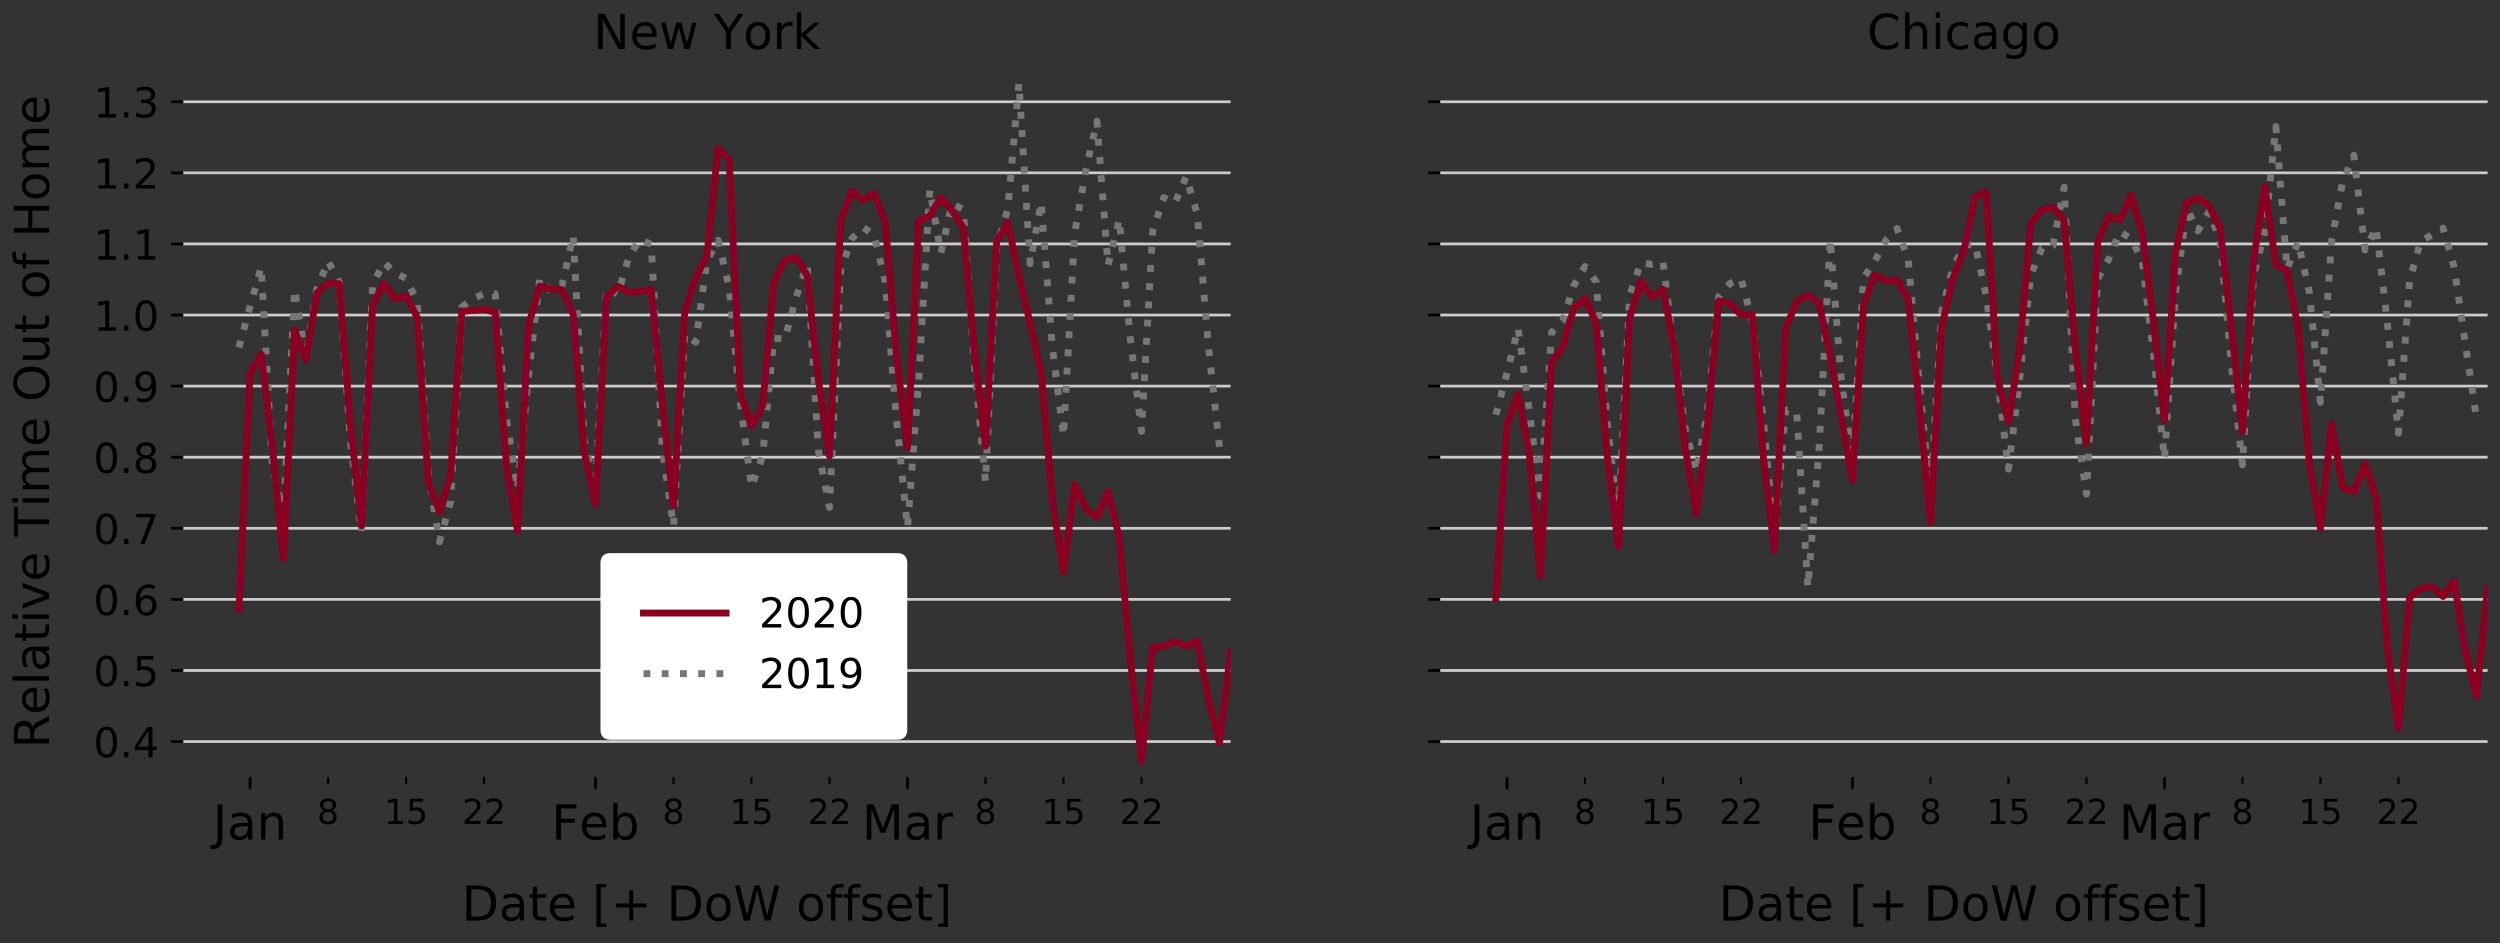<?xml version="1.0" encoding="utf-8" standalone="no"?>
<!DOCTYPE svg PUBLIC "-//W3C//DTD SVG 1.1//EN"
  "http://www.w3.org/Graphics/SVG/1.1/DTD/svg11.dtd">
<!-- Created with matplotlib (https://matplotlib.org/) -->
<svg height="274.005pt" version="1.1" viewBox="0 0 726.433 274.005" width="726.433pt" xmlns="http://www.w3.org/2000/svg" xmlns:xlink="http://www.w3.org/1999/xlink">
 <rect x="0" y="0" width="726.433" height="274.005" fill="#333333" stroke="none"/>
 <defs>
  <style type="text/css">
*{stroke-linecap:butt;stroke-linejoin:round;}
  </style>
 </defs>
 <g id="figure_1">
  <g id="patch_1">
   <path d="M 0 274.005 
L 726.433 274.005 
L 726.433 0 
L 0 0 
z
" style="fill:none;"/>
  </g>
  <g id="axes_1">
   <g id="patch_2">
    <path d="M 53.233 225.806 
L 357.597 225.806 
L 357.597 19.238 
L 53.233 19.238 
z
" style="fill:none;"/>
   </g>
   <g id="matplotlib.axis_1">
    <g id="xtick_1">
     <g id="line2d_1">
      <defs>
       <path d="M 0 0 
L 0 3.5 
" id="m9e318041a1" style="stroke:#000000;stroke-width:0.8;"/>
      </defs>
      <g>
       <use style="stroke:#000000;stroke-width:0.8;" x="72.661" xlink:href="#m9e318041a1" y="225.806"/>
      </g>
     </g>
     <g id="text_1">
      <!-- Jan -->
      <defs>
       <path d="M 9.812 72.906 
L 19.672 72.906 
L 19.672 5.078 
Q 19.672 -8.109 14.672 -14.062 
Q 9.672 -20.016 -1.422 -20.016 
L -5.172 -20.016 
L -5.172 -11.719 
L -2.094 -11.719 
Q 4.438 -11.719 7.125 -8.047 
Q 9.812 -4.391 9.812 5.078 
z
" id="DejaVuSans-74"/>
       <path d="M 34.281 27.484 
Q 23.391 27.484 19.188 25 
Q 14.984 22.516 14.984 16.5 
Q 14.984 11.719 18.141 8.906 
Q 21.297 6.109 26.703 6.109 
Q 34.188 6.109 38.703 11.406 
Q 43.219 16.703 43.219 25.484 
L 43.219 27.484 
z
M 52.203 31.203 
L 52.203 0 
L 43.219 0 
L 43.219 8.297 
Q 40.141 3.328 35.547 0.953 
Q 30.953 -1.422 24.312 -1.422 
Q 15.922 -1.422 10.953 3.297 
Q 6 8.016 6 15.922 
Q 6 25.141 12.172 29.828 
Q 18.359 34.516 30.609 34.516 
L 43.219 34.516 
L 43.219 35.406 
Q 43.219 41.609 39.141 45 
Q 35.062 48.391 27.688 48.391 
Q 23 48.391 18.547 47.266 
Q 14.109 46.141 10.016 43.891 
L 10.016 52.203 
Q 14.938 54.109 19.578 55.047 
Q 24.219 56 28.609 56 
Q 40.484 56 46.344 49.844 
Q 52.203 43.703 52.203 31.203 
z
" id="DejaVuSans-97"/>
       <path d="M 54.891 33.016 
L 54.891 0 
L 45.906 0 
L 45.906 32.719 
Q 45.906 40.484 42.875 44.328 
Q 39.844 48.188 33.797 48.188 
Q 26.516 48.188 22.312 43.547 
Q 18.109 38.922 18.109 30.906 
L 18.109 0 
L 9.078 0 
L 9.078 54.688 
L 18.109 54.688 
L 18.109 46.188 
Q 21.344 51.125 25.703 53.562 
Q 30.078 56 35.797 56 
Q 45.219 56 50.047 50.172 
Q 54.891 44.344 54.891 33.016 
z
" id="DejaVuSans-110"/>
      </defs>
      <g transform="translate(61.87 243.944)scale(0.14 -0.14)">
       <use xlink:href="#DejaVuSans-74"/>
       <use x="29.492" xlink:href="#DejaVuSans-97"/>
       <use x="90.771" xlink:href="#DejaVuSans-110"/>
      </g>
     </g>
    </g>
    <g id="xtick_2">
     <g id="line2d_2">
      <g>
       <use style="stroke:#000000;stroke-width:0.8;" x="173.036" xlink:href="#m9e318041a1" y="225.806"/>
      </g>
     </g>
     <g id="text_2">
      <!-- Feb -->
      <defs>
       <path d="M 9.812 72.906 
L 51.703 72.906 
L 51.703 64.594 
L 19.672 64.594 
L 19.672 43.109 
L 48.578 43.109 
L 48.578 34.812 
L 19.672 34.812 
L 19.672 0 
L 9.812 0 
z
" id="DejaVuSans-70"/>
       <path d="M 56.203 29.594 
L 56.203 25.203 
L 14.891 25.203 
Q 15.484 15.922 20.484 11.062 
Q 25.484 6.203 34.422 6.203 
Q 39.594 6.203 44.453 7.469 
Q 49.312 8.734 54.109 11.281 
L 54.109 2.781 
Q 49.266 0.734 44.188 -0.344 
Q 39.109 -1.422 33.891 -1.422 
Q 20.797 -1.422 13.156 6.188 
Q 5.516 13.812 5.516 26.812 
Q 5.516 40.234 12.766 48.109 
Q 20.016 56 32.328 56 
Q 43.359 56 49.781 48.891 
Q 56.203 41.797 56.203 29.594 
z
M 47.219 32.234 
Q 47.125 39.594 43.094 43.984 
Q 39.062 48.391 32.422 48.391 
Q 24.906 48.391 20.391 44.141 
Q 15.875 39.891 15.188 32.172 
z
" id="DejaVuSans-101"/>
       <path d="M 48.688 27.297 
Q 48.688 37.203 44.609 42.844 
Q 40.531 48.484 33.406 48.484 
Q 26.266 48.484 22.188 42.844 
Q 18.109 37.203 18.109 27.297 
Q 18.109 17.391 22.188 11.75 
Q 26.266 6.109 33.406 6.109 
Q 40.531 6.109 44.609 11.75 
Q 48.688 17.391 48.688 27.297 
z
M 18.109 46.391 
Q 20.953 51.266 25.266 53.625 
Q 29.594 56 35.594 56 
Q 45.562 56 51.781 48.094 
Q 58.016 40.188 58.016 27.297 
Q 58.016 14.406 51.781 6.484 
Q 45.562 -1.422 35.594 -1.422 
Q 29.594 -1.422 25.266 0.953 
Q 20.953 3.328 18.109 8.203 
L 18.109 0 
L 9.078 0 
L 9.078 75.984 
L 18.109 75.984 
z
" id="DejaVuSans-98"/>
      </defs>
      <g transform="translate(160.264 243.944)scale(0.14 -0.14)">
       <use xlink:href="#DejaVuSans-70"/>
       <use x="57.441" xlink:href="#DejaVuSans-101"/>
       <use x="118.965" xlink:href="#DejaVuSans-98"/>
      </g>
     </g>
    </g>
    <g id="xtick_3">
     <g id="line2d_3">
      <g>
       <use style="stroke:#000000;stroke-width:0.8;" x="263.697" xlink:href="#m9e318041a1" y="225.806"/>
      </g>
     </g>
     <g id="text_3">
      <!-- Mar -->
      <defs>
       <path d="M 9.812 72.906 
L 24.516 72.906 
L 43.109 23.297 
L 61.812 72.906 
L 76.516 72.906 
L 76.516 0 
L 66.891 0 
L 66.891 64.016 
L 48.094 14.016 
L 38.188 14.016 
L 19.391 64.016 
L 19.391 0 
L 9.812 0 
z
" id="DejaVuSans-77"/>
       <path d="M 41.109 46.297 
Q 39.594 47.172 37.812 47.578 
Q 36.031 48 33.891 48 
Q 26.266 48 22.188 43.047 
Q 18.109 38.094 18.109 28.812 
L 18.109 0 
L 9.078 0 
L 9.078 54.688 
L 18.109 54.688 
L 18.109 46.188 
Q 20.953 51.172 25.484 53.578 
Q 30.031 56 36.531 56 
Q 37.453 56 38.578 55.875 
Q 39.703 55.766 41.062 55.516 
z
" id="DejaVuSans-114"/>
      </defs>
      <g transform="translate(250.49 243.944)scale(0.14 -0.14)">
       <use xlink:href="#DejaVuSans-77"/>
       <use x="86.279" xlink:href="#DejaVuSans-97"/>
       <use x="147.559" xlink:href="#DejaVuSans-114"/>
      </g>
     </g>
    </g>
    <g id="xtick_4">
     <g id="line2d_4">
      <defs>
       <path d="M 0 0 
L 0 2 
" id="m2c4312963e" style="stroke:#000000;stroke-width:0.6;"/>
      </defs>
      <g>
       <use style="stroke:#000000;stroke-width:0.6;" x="95.326" xlink:href="#m2c4312963e" y="225.806"/>
      </g>
     </g>
     <g id="text_4">
      <!-- 8 -->
      <defs>
       <path d="M 31.781 34.625 
Q 24.75 34.625 20.719 30.859 
Q 16.703 27.094 16.703 20.516 
Q 16.703 13.922 20.719 10.156 
Q 24.75 6.391 31.781 6.391 
Q 38.812 6.391 42.859 10.172 
Q 46.922 13.969 46.922 20.516 
Q 46.922 27.094 42.891 30.859 
Q 38.875 34.625 31.781 34.625 
z
M 21.922 38.812 
Q 15.578 40.375 12.031 44.719 
Q 8.5 49.078 8.5 55.328 
Q 8.5 64.062 14.719 69.141 
Q 20.953 74.219 31.781 74.219 
Q 42.672 74.219 48.875 69.141 
Q 55.078 64.062 55.078 55.328 
Q 55.078 49.078 51.531 44.719 
Q 48 40.375 41.703 38.812 
Q 48.828 37.156 52.797 32.312 
Q 56.781 27.484 56.781 20.516 
Q 56.781 9.906 50.312 4.234 
Q 43.844 -1.422 31.781 -1.422 
Q 19.734 -1.422 13.25 4.234 
Q 6.781 9.906 6.781 20.516 
Q 6.781 27.484 10.781 32.312 
Q 14.797 37.156 21.922 38.812 
z
M 18.312 54.391 
Q 18.312 48.734 21.844 45.562 
Q 25.391 42.391 31.781 42.391 
Q 38.141 42.391 41.719 45.562 
Q 45.312 48.734 45.312 54.391 
Q 45.312 60.062 41.719 63.234 
Q 38.141 66.406 31.781 66.406 
Q 25.391 66.406 21.844 63.234 
Q 18.312 60.062 18.312 54.391 
z
" id="DejaVuSans-56"/>
      </defs>
      <g transform="translate(92.145 239.404)scale(0.1 -0.1)">
       <use xlink:href="#DejaVuSans-56"/>
      </g>
     </g>
    </g>
    <g id="xtick_5">
     <g id="line2d_5">
      <g>
       <use style="stroke:#000000;stroke-width:0.6;" x="117.991" xlink:href="#m2c4312963e" y="225.806"/>
      </g>
     </g>
     <g id="text_5">
      <!-- 15 -->
      <defs>
       <path d="M 12.406 8.297 
L 28.516 8.297 
L 28.516 63.922 
L 10.984 60.406 
L 10.984 69.391 
L 28.422 72.906 
L 38.281 72.906 
L 38.281 8.297 
L 54.391 8.297 
L 54.391 0 
L 12.406 0 
z
" id="DejaVuSans-49"/>
       <path d="M 10.797 72.906 
L 49.516 72.906 
L 49.516 64.594 
L 19.828 64.594 
L 19.828 46.734 
Q 21.969 47.469 24.109 47.828 
Q 26.266 48.188 28.422 48.188 
Q 40.625 48.188 47.75 41.5 
Q 54.891 34.812 54.891 23.391 
Q 54.891 11.625 47.562 5.094 
Q 40.234 -1.422 26.906 -1.422 
Q 22.312 -1.422 17.547 -0.641 
Q 12.797 0.141 7.719 1.703 
L 7.719 11.625 
Q 12.109 9.234 16.797 8.062 
Q 21.484 6.891 26.703 6.891 
Q 35.156 6.891 40.078 11.328 
Q 45.016 15.766 45.016 23.391 
Q 45.016 31 40.078 35.438 
Q 35.156 39.891 26.703 39.891 
Q 22.75 39.891 18.812 39.016 
Q 14.891 38.141 10.797 36.281 
z
" id="DejaVuSans-53"/>
      </defs>
      <g transform="translate(111.629 239.404)scale(0.1 -0.1)">
       <use xlink:href="#DejaVuSans-49"/>
       <use x="63.623" xlink:href="#DejaVuSans-53"/>
      </g>
     </g>
    </g>
    <g id="xtick_6">
     <g id="line2d_6">
      <g>
       <use style="stroke:#000000;stroke-width:0.6;" x="140.657" xlink:href="#m2c4312963e" y="225.806"/>
      </g>
     </g>
     <g id="text_6">
      <!-- 22 -->
      <defs>
       <path d="M 19.188 8.297 
L 53.609 8.297 
L 53.609 0 
L 7.328 0 
L 7.328 8.297 
Q 12.938 14.109 22.625 23.891 
Q 32.328 33.688 34.812 36.531 
Q 39.547 41.844 41.422 45.531 
Q 43.312 49.219 43.312 52.781 
Q 43.312 58.594 39.234 62.25 
Q 35.156 65.922 28.609 65.922 
Q 23.969 65.922 18.812 64.312 
Q 13.672 62.703 7.812 59.422 
L 7.812 69.391 
Q 13.766 71.781 18.938 73 
Q 24.125 74.219 28.422 74.219 
Q 39.75 74.219 46.484 68.547 
Q 53.219 62.891 53.219 53.422 
Q 53.219 48.922 51.531 44.891 
Q 49.859 40.875 45.406 35.406 
Q 44.188 33.984 37.641 27.219 
Q 31.109 20.453 19.188 8.297 
z
" id="DejaVuSans-50"/>
      </defs>
      <g transform="translate(134.294 239.404)scale(0.1 -0.1)">
       <use xlink:href="#DejaVuSans-50"/>
       <use x="63.623" xlink:href="#DejaVuSans-50"/>
      </g>
     </g>
    </g>
    <g id="xtick_7">
     <g id="line2d_7">
      <g>
       <use style="stroke:#000000;stroke-width:0.6;" x="195.701" xlink:href="#m2c4312963e" y="225.806"/>
      </g>
     </g>
     <g id="text_7">
      <!-- 8 -->
      <g transform="translate(192.52 239.404)scale(0.1 -0.1)">
       <use xlink:href="#DejaVuSans-56"/>
      </g>
     </g>
    </g>
    <g id="xtick_8">
     <g id="line2d_8">
      <g>
       <use style="stroke:#000000;stroke-width:0.6;" x="218.367" xlink:href="#m2c4312963e" y="225.806"/>
      </g>
     </g>
     <g id="text_8">
      <!-- 15 -->
      <g transform="translate(212.004 239.404)scale(0.1 -0.1)">
       <use xlink:href="#DejaVuSans-49"/>
       <use x="63.623" xlink:href="#DejaVuSans-53"/>
      </g>
     </g>
    </g>
    <g id="xtick_9">
     <g id="line2d_9">
      <g>
       <use style="stroke:#000000;stroke-width:0.6;" x="241.032" xlink:href="#m2c4312963e" y="225.806"/>
      </g>
     </g>
     <g id="text_9">
      <!-- 22 -->
      <g transform="translate(234.669 239.404)scale(0.1 -0.1)">
       <use xlink:href="#DejaVuSans-50"/>
       <use x="63.623" xlink:href="#DejaVuSans-50"/>
      </g>
     </g>
    </g>
    <g id="xtick_10">
     <g id="line2d_10">
      <g>
       <use style="stroke:#000000;stroke-width:0.6;" x="286.363" xlink:href="#m2c4312963e" y="225.806"/>
      </g>
     </g>
     <g id="text_10">
      <!-- 8 -->
      <g transform="translate(283.181 239.404)scale(0.1 -0.1)">
       <use xlink:href="#DejaVuSans-56"/>
      </g>
     </g>
    </g>
    <g id="xtick_11">
     <g id="line2d_11">
      <g>
       <use style="stroke:#000000;stroke-width:0.6;" x="309.028" xlink:href="#m2c4312963e" y="225.806"/>
      </g>
     </g>
     <g id="text_11">
      <!-- 15 -->
      <g transform="translate(302.666 239.404)scale(0.1 -0.1)">
       <use xlink:href="#DejaVuSans-49"/>
       <use x="63.623" xlink:href="#DejaVuSans-53"/>
      </g>
     </g>
    </g>
    <g id="xtick_12">
     <g id="line2d_12">
      <g>
       <use style="stroke:#000000;stroke-width:0.6;" x="331.693" xlink:href="#m2c4312963e" y="225.806"/>
      </g>
     </g>
     <g id="text_12">
      <!-- 22 -->
      <g transform="translate(325.331 239.404)scale(0.1 -0.1)">
       <use xlink:href="#DejaVuSans-50"/>
       <use x="63.623" xlink:href="#DejaVuSans-50"/>
      </g>
     </g>
    </g>
    <g id="text_13">
     <!-- Date [+ DoW offset] -->
     <defs>
      <path d="M 19.672 64.797 
L 19.672 8.109 
L 31.594 8.109 
Q 46.688 8.109 53.688 14.938 
Q 60.688 21.781 60.688 36.531 
Q 60.688 51.172 53.688 57.984 
Q 46.688 64.797 31.594 64.797 
z
M 9.812 72.906 
L 30.078 72.906 
Q 51.266 72.906 61.172 64.094 
Q 71.094 55.281 71.094 36.531 
Q 71.094 17.672 61.125 8.828 
Q 51.172 0 30.078 0 
L 9.812 0 
z
" id="DejaVuSans-68"/>
      <path d="M 18.312 70.219 
L 18.312 54.688 
L 36.812 54.688 
L 36.812 47.703 
L 18.312 47.703 
L 18.312 18.016 
Q 18.312 11.328 20.141 9.422 
Q 21.969 7.516 27.594 7.516 
L 36.812 7.516 
L 36.812 0 
L 27.594 0 
Q 17.188 0 13.234 3.875 
Q 9.281 7.766 9.281 18.016 
L 9.281 47.703 
L 2.688 47.703 
L 2.688 54.688 
L 9.281 54.688 
L 9.281 70.219 
z
" id="DejaVuSans-116"/>
      <path id="DejaVuSans-32"/>
      <path d="M 8.594 75.984 
L 29.297 75.984 
L 29.297 69 
L 17.578 69 
L 17.578 -6.203 
L 29.297 -6.203 
L 29.297 -13.188 
L 8.594 -13.188 
z
" id="DejaVuSans-91"/>
      <path d="M 46 62.703 
L 46 35.5 
L 73.188 35.5 
L 73.188 27.203 
L 46 27.203 
L 46 0 
L 37.797 0 
L 37.797 27.203 
L 10.594 27.203 
L 10.594 35.5 
L 37.797 35.5 
L 37.797 62.703 
z
" id="DejaVuSans-43"/>
      <path d="M 30.609 48.391 
Q 23.391 48.391 19.188 42.75 
Q 14.984 37.109 14.984 27.297 
Q 14.984 17.484 19.156 11.844 
Q 23.344 6.203 30.609 6.203 
Q 37.797 6.203 41.984 11.859 
Q 46.188 17.531 46.188 27.297 
Q 46.188 37.016 41.984 42.703 
Q 37.797 48.391 30.609 48.391 
z
M 30.609 56 
Q 42.328 56 49.016 48.375 
Q 55.719 40.766 55.719 27.297 
Q 55.719 13.875 49.016 6.219 
Q 42.328 -1.422 30.609 -1.422 
Q 18.844 -1.422 12.172 6.219 
Q 5.516 13.875 5.516 27.297 
Q 5.516 40.766 12.172 48.375 
Q 18.844 56 30.609 56 
z
" id="DejaVuSans-111"/>
      <path d="M 3.328 72.906 
L 13.281 72.906 
L 28.609 11.281 
L 43.891 72.906 
L 54.984 72.906 
L 70.312 11.281 
L 85.594 72.906 
L 95.609 72.906 
L 77.297 0 
L 64.891 0 
L 49.516 63.281 
L 33.984 0 
L 21.578 0 
z
" id="DejaVuSans-87"/>
      <path d="M 37.109 75.984 
L 37.109 68.5 
L 28.516 68.5 
Q 23.688 68.5 21.797 66.547 
Q 19.922 64.594 19.922 59.516 
L 19.922 54.688 
L 34.719 54.688 
L 34.719 47.703 
L 19.922 47.703 
L 19.922 0 
L 10.891 0 
L 10.891 47.703 
L 2.297 47.703 
L 2.297 54.688 
L 10.891 54.688 
L 10.891 58.5 
Q 10.891 67.625 15.141 71.797 
Q 19.391 75.984 28.609 75.984 
z
" id="DejaVuSans-102"/>
      <path d="M 44.281 53.078 
L 44.281 44.578 
Q 40.484 46.531 36.375 47.5 
Q 32.281 48.484 27.875 48.484 
Q 21.188 48.484 17.844 46.438 
Q 14.5 44.391 14.5 40.281 
Q 14.5 37.156 16.891 35.375 
Q 19.281 33.594 26.516 31.984 
L 29.594 31.297 
Q 39.156 29.25 43.188 25.516 
Q 47.219 21.781 47.219 15.094 
Q 47.219 7.469 41.188 3.016 
Q 35.156 -1.422 24.609 -1.422 
Q 20.219 -1.422 15.453 -0.562 
Q 10.688 0.297 5.422 2 
L 5.422 11.281 
Q 10.406 8.688 15.234 7.391 
Q 20.062 6.109 24.812 6.109 
Q 31.156 6.109 34.562 8.281 
Q 37.984 10.453 37.984 14.406 
Q 37.984 18.062 35.516 20.016 
Q 33.062 21.969 24.703 23.781 
L 21.578 24.516 
Q 13.234 26.266 9.516 29.906 
Q 5.812 33.547 5.812 39.891 
Q 5.812 47.609 11.281 51.797 
Q 16.75 56 26.812 56 
Q 31.781 56 36.172 55.266 
Q 40.578 54.547 44.281 53.078 
z
" id="DejaVuSans-115"/>
      <path d="M 30.422 75.984 
L 30.422 -13.188 
L 9.719 -13.188 
L 9.719 -6.203 
L 21.391 -6.203 
L 21.391 69 
L 9.719 69 
L 9.719 75.984 
z
" id="DejaVuSans-93"/>
     </defs>
     <g transform="translate(134.178 267.493)scale(0.14 -0.14)">
      <use xlink:href="#DejaVuSans-68"/>
      <use x="77.002" xlink:href="#DejaVuSans-97"/>
      <use x="138.281" xlink:href="#DejaVuSans-116"/>
      <use x="177.49" xlink:href="#DejaVuSans-101"/>
      <use x="239.014" xlink:href="#DejaVuSans-32"/>
      <use x="270.801" xlink:href="#DejaVuSans-91"/>
      <use x="309.814" xlink:href="#DejaVuSans-43"/>
      <use x="393.604" xlink:href="#DejaVuSans-32"/>
      <use x="425.391" xlink:href="#DejaVuSans-68"/>
      <use x="502.393" xlink:href="#DejaVuSans-111"/>
      <use x="563.574" xlink:href="#DejaVuSans-87"/>
      <use x="662.451" xlink:href="#DejaVuSans-32"/>
      <use x="694.238" xlink:href="#DejaVuSans-111"/>
      <use x="755.42" xlink:href="#DejaVuSans-102"/>
      <use x="790.625" xlink:href="#DejaVuSans-102"/>
      <use x="825.83" xlink:href="#DejaVuSans-115"/>
      <use x="877.93" xlink:href="#DejaVuSans-101"/>
      <use x="939.453" xlink:href="#DejaVuSans-116"/>
      <use x="978.662" xlink:href="#DejaVuSans-93"/>
     </g>
    </g>
   </g>
   <g id="matplotlib.axis_2">
    <g id="ytick_1">
     <g id="line2d_13">
      <path clip-path="url(#p7218460b2e)" d="M 53.233 215.477 
L 357.597 215.477 
" style="fill:none;stroke:#cccccc;stroke-linecap:square;stroke-width:0.8;"/>
     </g>
     <g id="line2d_14">
      <defs>
       <path d="M 0 0 
L -3.5 0 
" id="m18f59a3bf5" style="stroke:#000000;stroke-width:0.8;"/>
      </defs>
      <g>
       <use style="stroke:#000000;stroke-width:0.8;" x="53.233" xlink:href="#m18f59a3bf5" y="215.477"/>
      </g>
     </g>
     <g id="text_14">
      <!-- 0.4 -->
      <defs>
       <path d="M 31.781 66.406 
Q 24.172 66.406 20.328 58.906 
Q 16.5 51.422 16.5 36.375 
Q 16.5 21.391 20.328 13.891 
Q 24.172 6.391 31.781 6.391 
Q 39.453 6.391 43.281 13.891 
Q 47.125 21.391 47.125 36.375 
Q 47.125 51.422 43.281 58.906 
Q 39.453 66.406 31.781 66.406 
z
M 31.781 74.219 
Q 44.047 74.219 50.516 64.516 
Q 56.984 54.828 56.984 36.375 
Q 56.984 17.969 50.516 8.266 
Q 44.047 -1.422 31.781 -1.422 
Q 19.531 -1.422 13.062 8.266 
Q 6.594 17.969 6.594 36.375 
Q 6.594 54.828 13.062 64.516 
Q 19.531 74.219 31.781 74.219 
z
" id="DejaVuSans-48"/>
       <path d="M 10.688 12.406 
L 21 12.406 
L 21 0 
L 10.688 0 
z
" id="DejaVuSans-46"/>
       <path d="M 37.797 64.312 
L 12.891 25.391 
L 37.797 25.391 
z
M 35.203 72.906 
L 47.609 72.906 
L 47.609 25.391 
L 58.016 25.391 
L 58.016 17.188 
L 47.609 17.188 
L 47.609 0 
L 37.797 0 
L 37.797 17.188 
L 4.891 17.188 
L 4.891 26.703 
z
" id="DejaVuSans-52"/>
      </defs>
      <g transform="translate(27.149 220.036)scale(0.12 -0.12)">
       <use xlink:href="#DejaVuSans-48"/>
       <use x="63.623" xlink:href="#DejaVuSans-46"/>
       <use x="95.41" xlink:href="#DejaVuSans-52"/>
      </g>
     </g>
    </g>
    <g id="ytick_2">
     <g id="line2d_15">
      <path clip-path="url(#p7218460b2e)" d="M 53.233 194.821 
L 357.597 194.821 
" style="fill:none;stroke:#cccccc;stroke-linecap:square;stroke-width:0.8;"/>
     </g>
     <g id="line2d_16">
      <g>
       <use style="stroke:#000000;stroke-width:0.8;" x="53.233" xlink:href="#m18f59a3bf5" y="194.821"/>
      </g>
     </g>
     <g id="text_15">
      <!-- 0.5 -->
      <g transform="translate(27.149 199.38)scale(0.12 -0.12)">
       <use xlink:href="#DejaVuSans-48"/>
       <use x="63.623" xlink:href="#DejaVuSans-46"/>
       <use x="95.41" xlink:href="#DejaVuSans-53"/>
      </g>
     </g>
    </g>
    <g id="ytick_3">
     <g id="line2d_17">
      <path clip-path="url(#p7218460b2e)" d="M 53.233 174.164 
L 357.597 174.164 
" style="fill:none;stroke:#cccccc;stroke-linecap:square;stroke-width:0.8;"/>
     </g>
     <g id="line2d_18">
      <g>
       <use style="stroke:#000000;stroke-width:0.8;" x="53.233" xlink:href="#m18f59a3bf5" y="174.164"/>
      </g>
     </g>
     <g id="text_16">
      <!-- 0.6 -->
      <defs>
       <path d="M 33.016 40.375 
Q 26.375 40.375 22.484 35.828 
Q 18.609 31.297 18.609 23.391 
Q 18.609 15.531 22.484 10.953 
Q 26.375 6.391 33.016 6.391 
Q 39.656 6.391 43.531 10.953 
Q 47.406 15.531 47.406 23.391 
Q 47.406 31.297 43.531 35.828 
Q 39.656 40.375 33.016 40.375 
z
M 52.594 71.297 
L 52.594 62.312 
Q 48.875 64.062 45.094 64.984 
Q 41.312 65.922 37.594 65.922 
Q 27.828 65.922 22.672 59.328 
Q 17.531 52.734 16.797 39.406 
Q 19.672 43.656 24.016 45.922 
Q 28.375 48.188 33.594 48.188 
Q 44.578 48.188 50.953 41.516 
Q 57.328 34.859 57.328 23.391 
Q 57.328 12.156 50.688 5.359 
Q 44.047 -1.422 33.016 -1.422 
Q 20.359 -1.422 13.672 8.266 
Q 6.984 17.969 6.984 36.375 
Q 6.984 53.656 15.188 63.938 
Q 23.391 74.219 37.203 74.219 
Q 40.922 74.219 44.703 73.484 
Q 48.484 72.75 52.594 71.297 
z
" id="DejaVuSans-54"/>
      </defs>
      <g transform="translate(27.149 178.723)scale(0.12 -0.12)">
       <use xlink:href="#DejaVuSans-48"/>
       <use x="63.623" xlink:href="#DejaVuSans-46"/>
       <use x="95.41" xlink:href="#DejaVuSans-54"/>
      </g>
     </g>
    </g>
    <g id="ytick_4">
     <g id="line2d_19">
      <path clip-path="url(#p7218460b2e)" d="M 53.233 153.507 
L 357.597 153.507 
" style="fill:none;stroke:#cccccc;stroke-linecap:square;stroke-width:0.8;"/>
     </g>
     <g id="line2d_20">
      <g>
       <use style="stroke:#000000;stroke-width:0.8;" x="53.233" xlink:href="#m18f59a3bf5" y="153.507"/>
      </g>
     </g>
     <g id="text_17">
      <!-- 0.7 -->
      <defs>
       <path d="M 8.203 72.906 
L 55.078 72.906 
L 55.078 68.703 
L 28.609 0 
L 18.312 0 
L 43.219 64.594 
L 8.203 64.594 
z
" id="DejaVuSans-55"/>
      </defs>
      <g transform="translate(27.149 158.066)scale(0.12 -0.12)">
       <use xlink:href="#DejaVuSans-48"/>
       <use x="63.623" xlink:href="#DejaVuSans-46"/>
       <use x="95.41" xlink:href="#DejaVuSans-55"/>
      </g>
     </g>
    </g>
    <g id="ytick_5">
     <g id="line2d_21">
      <path clip-path="url(#p7218460b2e)" d="M 53.233 132.85 
L 357.597 132.85 
" style="fill:none;stroke:#cccccc;stroke-linecap:square;stroke-width:0.8;"/>
     </g>
     <g id="line2d_22">
      <g>
       <use style="stroke:#000000;stroke-width:0.8;" x="53.233" xlink:href="#m18f59a3bf5" y="132.85"/>
      </g>
     </g>
     <g id="text_18">
      <!-- 0.8 -->
      <g transform="translate(27.149 137.409)scale(0.12 -0.12)">
       <use xlink:href="#DejaVuSans-48"/>
       <use x="63.623" xlink:href="#DejaVuSans-46"/>
       <use x="95.41" xlink:href="#DejaVuSans-56"/>
      </g>
     </g>
    </g>
    <g id="ytick_6">
     <g id="line2d_23">
      <path clip-path="url(#p7218460b2e)" d="M 53.233 112.193 
L 357.597 112.193 
" style="fill:none;stroke:#cccccc;stroke-linecap:square;stroke-width:0.8;"/>
     </g>
     <g id="line2d_24">
      <g>
       <use style="stroke:#000000;stroke-width:0.8;" x="53.233" xlink:href="#m18f59a3bf5" y="112.193"/>
      </g>
     </g>
     <g id="text_19">
      <!-- 0.9 -->
      <defs>
       <path d="M 10.984 1.516 
L 10.984 10.5 
Q 14.703 8.734 18.5 7.812 
Q 22.312 6.891 25.984 6.891 
Q 35.75 6.891 40.891 13.453 
Q 46.047 20.016 46.781 33.406 
Q 43.953 29.203 39.594 26.953 
Q 35.25 24.703 29.984 24.703 
Q 19.047 24.703 12.672 31.312 
Q 6.297 37.938 6.297 49.422 
Q 6.297 60.641 12.938 67.422 
Q 19.578 74.219 30.609 74.219 
Q 43.266 74.219 49.922 64.516 
Q 56.594 54.828 56.594 36.375 
Q 56.594 19.141 48.406 8.859 
Q 40.234 -1.422 26.422 -1.422 
Q 22.703 -1.422 18.891 -0.688 
Q 15.094 0.047 10.984 1.516 
z
M 30.609 32.422 
Q 37.25 32.422 41.125 36.953 
Q 45.016 41.5 45.016 49.422 
Q 45.016 57.281 41.125 61.844 
Q 37.25 66.406 30.609 66.406 
Q 23.969 66.406 20.094 61.844 
Q 16.219 57.281 16.219 49.422 
Q 16.219 41.5 20.094 36.953 
Q 23.969 32.422 30.609 32.422 
z
" id="DejaVuSans-57"/>
      </defs>
      <g transform="translate(27.149 116.752)scale(0.12 -0.12)">
       <use xlink:href="#DejaVuSans-48"/>
       <use x="63.623" xlink:href="#DejaVuSans-46"/>
       <use x="95.41" xlink:href="#DejaVuSans-57"/>
      </g>
     </g>
    </g>
    <g id="ytick_7">
     <g id="line2d_25">
      <path clip-path="url(#p7218460b2e)" d="M 53.233 91.537 
L 357.597 91.537 
" style="fill:none;stroke:#cccccc;stroke-linecap:square;stroke-width:0.8;"/>
     </g>
     <g id="line2d_26">
      <g>
       <use style="stroke:#000000;stroke-width:0.8;" x="53.233" xlink:href="#m18f59a3bf5" y="91.537"/>
      </g>
     </g>
     <g id="text_20">
      <!-- 1.0 -->
      <g transform="translate(27.149 96.096)scale(0.12 -0.12)">
       <use xlink:href="#DejaVuSans-49"/>
       <use x="63.623" xlink:href="#DejaVuSans-46"/>
       <use x="95.41" xlink:href="#DejaVuSans-48"/>
      </g>
     </g>
    </g>
    <g id="ytick_8">
     <g id="line2d_27">
      <path clip-path="url(#p7218460b2e)" d="M 53.233 70.88 
L 357.597 70.88 
" style="fill:none;stroke:#cccccc;stroke-linecap:square;stroke-width:0.8;"/>
     </g>
     <g id="line2d_28">
      <g>
       <use style="stroke:#000000;stroke-width:0.8;" x="53.233" xlink:href="#m18f59a3bf5" y="70.88"/>
      </g>
     </g>
     <g id="text_21">
      <!-- 1.1 -->
      <g transform="translate(27.149 75.439)scale(0.12 -0.12)">
       <use xlink:href="#DejaVuSans-49"/>
       <use x="63.623" xlink:href="#DejaVuSans-46"/>
       <use x="95.41" xlink:href="#DejaVuSans-49"/>
      </g>
     </g>
    </g>
    <g id="ytick_9">
     <g id="line2d_29">
      <path clip-path="url(#p7218460b2e)" d="M 53.233 50.223 
L 357.597 50.223 
" style="fill:none;stroke:#cccccc;stroke-linecap:square;stroke-width:0.8;"/>
     </g>
     <g id="line2d_30">
      <g>
       <use style="stroke:#000000;stroke-width:0.8;" x="53.233" xlink:href="#m18f59a3bf5" y="50.223"/>
      </g>
     </g>
     <g id="text_22">
      <!-- 1.2 -->
      <g transform="translate(27.149 54.782)scale(0.12 -0.12)">
       <use xlink:href="#DejaVuSans-49"/>
       <use x="63.623" xlink:href="#DejaVuSans-46"/>
       <use x="95.41" xlink:href="#DejaVuSans-50"/>
      </g>
     </g>
    </g>
    <g id="ytick_10">
     <g id="line2d_31">
      <path clip-path="url(#p7218460b2e)" d="M 53.233 29.566 
L 357.597 29.566 
" style="fill:none;stroke:#cccccc;stroke-linecap:square;stroke-width:0.8;"/>
     </g>
     <g id="line2d_32">
      <g>
       <use style="stroke:#000000;stroke-width:0.8;" x="53.233" xlink:href="#m18f59a3bf5" y="29.566"/>
      </g>
     </g>
     <g id="text_23">
      <!-- 1.3 -->
      <defs>
       <path d="M 40.578 39.312 
Q 47.656 37.797 51.625 33 
Q 55.609 28.219 55.609 21.188 
Q 55.609 10.406 48.188 4.484 
Q 40.766 -1.422 27.094 -1.422 
Q 22.516 -1.422 17.656 -0.516 
Q 12.797 0.391 7.625 2.203 
L 7.625 11.719 
Q 11.719 9.328 16.594 8.109 
Q 21.484 6.891 26.812 6.891 
Q 36.078 6.891 40.938 10.547 
Q 45.797 14.203 45.797 21.188 
Q 45.797 27.641 41.281 31.266 
Q 36.766 34.906 28.719 34.906 
L 20.219 34.906 
L 20.219 43.016 
L 29.109 43.016 
Q 36.375 43.016 40.234 45.922 
Q 44.094 48.828 44.094 54.297 
Q 44.094 59.906 40.109 62.906 
Q 36.141 65.922 28.719 65.922 
Q 24.656 65.922 20.016 65.031 
Q 15.375 64.156 9.812 62.312 
L 9.812 71.094 
Q 15.438 72.656 20.344 73.438 
Q 25.25 74.219 29.594 74.219 
Q 40.828 74.219 47.359 69.109 
Q 53.906 64.016 53.906 55.328 
Q 53.906 49.266 50.438 45.094 
Q 46.969 40.922 40.578 39.312 
z
" id="DejaVuSans-51"/>
      </defs>
      <g transform="translate(27.149 34.125)scale(0.12 -0.12)">
       <use xlink:href="#DejaVuSans-49"/>
       <use x="63.623" xlink:href="#DejaVuSans-46"/>
       <use x="95.41" xlink:href="#DejaVuSans-51"/>
      </g>
     </g>
    </g>
    <g id="text_24">
     <!-- Relative Time Out of Home -->
     <defs>
      <path d="M 44.391 34.188 
Q 47.562 33.109 50.562 29.594 
Q 53.562 26.078 56.594 19.922 
L 66.609 0 
L 56 0 
L 46.688 18.703 
Q 43.062 26.031 39.672 28.422 
Q 36.281 30.812 30.422 30.812 
L 19.672 30.812 
L 19.672 0 
L 9.812 0 
L 9.812 72.906 
L 32.078 72.906 
Q 44.578 72.906 50.734 67.672 
Q 56.891 62.453 56.891 51.906 
Q 56.891 45.016 53.688 40.469 
Q 50.484 35.938 44.391 34.188 
z
M 19.672 64.797 
L 19.672 38.922 
L 32.078 38.922 
Q 39.203 38.922 42.844 42.219 
Q 46.484 45.516 46.484 51.906 
Q 46.484 58.297 42.844 61.547 
Q 39.203 64.797 32.078 64.797 
z
" id="DejaVuSans-82"/>
      <path d="M 9.422 75.984 
L 18.406 75.984 
L 18.406 0 
L 9.422 0 
z
" id="DejaVuSans-108"/>
      <path d="M 9.422 54.688 
L 18.406 54.688 
L 18.406 0 
L 9.422 0 
z
M 9.422 75.984 
L 18.406 75.984 
L 18.406 64.594 
L 9.422 64.594 
z
" id="DejaVuSans-105"/>
      <path d="M 2.984 54.688 
L 12.5 54.688 
L 29.594 8.797 
L 46.688 54.688 
L 56.203 54.688 
L 35.688 0 
L 23.484 0 
z
" id="DejaVuSans-118"/>
      <path d="M -0.297 72.906 
L 61.375 72.906 
L 61.375 64.594 
L 35.5 64.594 
L 35.5 0 
L 25.594 0 
L 25.594 64.594 
L -0.297 64.594 
z
" id="DejaVuSans-84"/>
      <path d="M 52 44.188 
Q 55.375 50.25 60.062 53.125 
Q 64.75 56 71.094 56 
Q 79.641 56 84.281 50.016 
Q 88.922 44.047 88.922 33.016 
L 88.922 0 
L 79.891 0 
L 79.891 32.719 
Q 79.891 40.578 77.094 44.375 
Q 74.312 48.188 68.609 48.188 
Q 61.625 48.188 57.562 43.547 
Q 53.516 38.922 53.516 30.906 
L 53.516 0 
L 44.484 0 
L 44.484 32.719 
Q 44.484 40.625 41.703 44.406 
Q 38.922 48.188 33.109 48.188 
Q 26.219 48.188 22.156 43.531 
Q 18.109 38.875 18.109 30.906 
L 18.109 0 
L 9.078 0 
L 9.078 54.688 
L 18.109 54.688 
L 18.109 46.188 
Q 21.188 51.219 25.484 53.609 
Q 29.781 56 35.688 56 
Q 41.656 56 45.828 52.969 
Q 50 49.953 52 44.188 
z
" id="DejaVuSans-109"/>
      <path d="M 39.406 66.219 
Q 28.656 66.219 22.328 58.203 
Q 16.016 50.203 16.016 36.375 
Q 16.016 22.609 22.328 14.594 
Q 28.656 6.594 39.406 6.594 
Q 50.141 6.594 56.422 14.594 
Q 62.703 22.609 62.703 36.375 
Q 62.703 50.203 56.422 58.203 
Q 50.141 66.219 39.406 66.219 
z
M 39.406 74.219 
Q 54.734 74.219 63.906 63.938 
Q 73.094 53.656 73.094 36.375 
Q 73.094 19.141 63.906 8.859 
Q 54.734 -1.422 39.406 -1.422 
Q 24.031 -1.422 14.812 8.828 
Q 5.609 19.094 5.609 36.375 
Q 5.609 53.656 14.812 63.938 
Q 24.031 74.219 39.406 74.219 
z
" id="DejaVuSans-79"/>
      <path d="M 8.5 21.578 
L 8.5 54.688 
L 17.484 54.688 
L 17.484 21.922 
Q 17.484 14.156 20.5 10.266 
Q 23.531 6.391 29.594 6.391 
Q 36.859 6.391 41.078 11.031 
Q 45.312 15.672 45.312 23.688 
L 45.312 54.688 
L 54.297 54.688 
L 54.297 0 
L 45.312 0 
L 45.312 8.406 
Q 42.047 3.422 37.719 1 
Q 33.406 -1.422 27.688 -1.422 
Q 18.266 -1.422 13.375 4.438 
Q 8.5 10.297 8.5 21.578 
z
M 31.109 56 
z
" id="DejaVuSans-117"/>
      <path d="M 9.812 72.906 
L 19.672 72.906 
L 19.672 43.016 
L 55.516 43.016 
L 55.516 72.906 
L 65.375 72.906 
L 65.375 0 
L 55.516 0 
L 55.516 34.719 
L 19.672 34.719 
L 19.672 0 
L 9.812 0 
z
" id="DejaVuSans-72"/>
     </defs>
     <g transform="translate(14.238 217.414)rotate(-90)scale(0.14 -0.14)">
      <use xlink:href="#DejaVuSans-82"/>
      <use x="69.42" xlink:href="#DejaVuSans-101"/>
      <use x="130.943" xlink:href="#DejaVuSans-108"/>
      <use x="158.727" xlink:href="#DejaVuSans-97"/>
      <use x="220.006" xlink:href="#DejaVuSans-116"/>
      <use x="259.215" xlink:href="#DejaVuSans-105"/>
      <use x="286.998" xlink:href="#DejaVuSans-118"/>
      <use x="346.178" xlink:href="#DejaVuSans-101"/>
      <use x="407.701" xlink:href="#DejaVuSans-32"/>
      <use x="439.488" xlink:href="#DejaVuSans-84"/>
      <use x="500.525" xlink:href="#DejaVuSans-105"/>
      <use x="528.309" xlink:href="#DejaVuSans-109"/>
      <use x="625.721" xlink:href="#DejaVuSans-101"/>
      <use x="687.244" xlink:href="#DejaVuSans-32"/>
      <use x="719.031" xlink:href="#DejaVuSans-79"/>
      <use x="797.742" xlink:href="#DejaVuSans-117"/>
      <use x="861.121" xlink:href="#DejaVuSans-116"/>
      <use x="900.33" xlink:href="#DejaVuSans-32"/>
      <use x="932.117" xlink:href="#DejaVuSans-111"/>
      <use x="993.299" xlink:href="#DejaVuSans-102"/>
      <use x="1028.504" xlink:href="#DejaVuSans-32"/>
      <use x="1060.291" xlink:href="#DejaVuSans-72"/>
      <use x="1135.486" xlink:href="#DejaVuSans-111"/>
      <use x="1196.668" xlink:href="#DejaVuSans-109"/>
      <use x="1294.08" xlink:href="#DejaVuSans-101"/>
     </g>
    </g>
   </g>
   <g id="patch_3">
    <path d="M 53.233 225.806 
L 53.233 19.238 
" style="fill:none;"/>
   </g>
   <g id="patch_4">
    <path d="M 53.233 225.806 
L 357.597 225.806 
" style="fill:none;"/>
   </g>
   <g id="text_25">
    <!-- New York -->
    <defs>
     <path d="M 9.812 72.906 
L 23.094 72.906 
L 55.422 11.922 
L 55.422 72.906 
L 64.984 72.906 
L 64.984 0 
L 51.703 0 
L 19.391 60.984 
L 19.391 0 
L 9.812 0 
z
" id="DejaVuSans-78"/>
     <path d="M 4.203 54.688 
L 13.188 54.688 
L 24.422 12.016 
L 35.594 54.688 
L 46.188 54.688 
L 57.422 12.016 
L 68.609 54.688 
L 77.594 54.688 
L 63.281 0 
L 52.688 0 
L 40.922 44.828 
L 29.109 0 
L 18.5 0 
z
" id="DejaVuSans-119"/>
     <path d="M -0.203 72.906 
L 10.406 72.906 
L 30.609 42.922 
L 50.688 72.906 
L 61.281 72.906 
L 35.5 34.719 
L 35.5 0 
L 25.594 0 
L 25.594 34.719 
z
" id="DejaVuSans-89"/>
     <path d="M 9.078 75.984 
L 18.109 75.984 
L 18.109 31.109 
L 44.922 54.688 
L 56.391 54.688 
L 27.391 29.109 
L 57.625 0 
L 45.906 0 
L 18.109 26.703 
L 18.109 0 
L 9.078 0 
z
" id="DejaVuSans-107"/>
    </defs>
    <g transform="translate(172.446 14.238)scale(0.14 -0.14)">
     <use xlink:href="#DejaVuSans-78"/>
     <use x="74.805" xlink:href="#DejaVuSans-101"/>
     <use x="136.328" xlink:href="#DejaVuSans-119"/>
     <use x="218.115" xlink:href="#DejaVuSans-32"/>
     <use x="249.902" xlink:href="#DejaVuSans-89"/>
     <use x="310.783" xlink:href="#DejaVuSans-111"/>
     <use x="371.965" xlink:href="#DejaVuSans-114"/>
     <use x="413.078" xlink:href="#DejaVuSans-107"/>
    </g>
   </g>
   <g id="legend_1">
    <g id="patch_5">
     <path d="M 177.379 214.445 
L 260.719 214.445 
Q 263.119 214.445 263.119 212.045 
L 263.119 163.617 
Q 263.119 161.217 260.719 161.217 
L 177.379 161.217 
Q 174.979 161.217 174.979 163.617 
L 174.979 212.045 
Q 174.979 214.445 177.379 214.445 
z
" style="fill:#ffffff;stroke:#ffffff;stroke-linejoin:miter;"/>
    </g>
    <g id="line2d_33">
     <path d="M 186.979 178.135 
L 210.979 178.135 
" style="fill:none;stroke:#8b0021;stroke-linecap:square;stroke-width:2;"/>
    </g>
    <g id="line2d_34"/>
    <g id="text_26">
     <!-- 2020 -->
     <g transform="translate(220.579 182.335)scale(0.12 -0.12)">
      <use xlink:href="#DejaVuSans-50"/>
      <use x="63.623" xlink:href="#DejaVuSans-48"/>
      <use x="127.246" xlink:href="#DejaVuSans-50"/>
      <use x="190.869" xlink:href="#DejaVuSans-48"/>
     </g>
    </g>
    <g id="line2d_35">
     <path d="M 186.979 195.749 
L 210.979 195.749 
" style="fill:none;stroke:#777777;stroke-dasharray:2,3.3;stroke-dashoffset:0;stroke-width:2;"/>
    </g>
    <g id="line2d_36"/>
    <g id="text_27">
     <!-- 2019 -->
     <g transform="translate(220.579 199.949)scale(0.12 -0.12)">
      <use xlink:href="#DejaVuSans-50"/>
      <use x="63.623" xlink:href="#DejaVuSans-48"/>
      <use x="127.246" xlink:href="#DejaVuSans-49"/>
      <use x="190.869" xlink:href="#DejaVuSans-57"/>
     </g>
    </g>
   </g>
   <g id="line2d_37">
    <path clip-path="url(#p7218460b2e)" d="M 69.423 100.953 
L 72.661 89.027 
L 75.899 77.589 
L 79.136 135.081 
L 82.374 149.794 
L 85.612 84.073 
L 88.85 103.808 
L 92.088 83.996 
L 95.326 75.905 
L 98.564 82.022 
L 101.802 128.269 
L 105.04 154.545 
L 108.278 82.804 
L 111.516 76.257 
L 114.753 79.254 
L 117.991 80.927 
L 121.229 87.723 
L 124.467 138.008 
L 127.705 157.46 
L 130.943 145.693 
L 134.181 89.217 
L 137.419 86.83 
L 140.657 85.332 
L 143.895 85.357 
L 147.133 121.504 
L 150.37 142.081 
L 153.608 108.735 
L 156.846 80.93 
L 160.084 84.734 
L 163.322 82.82 
L 166.56 68.422 
L 169.798 128.58 
L 173.036 141.541 
L 176.274 83.618 
L 179.512 85.551 
L 182.75 74.547 
L 185.987 69.543 
L 189.225 71.017 
L 192.463 130.532 
L 195.701 152.936 
L 198.939 97.041 
L 202.177 99.419 
L 205.415 75.793 
L 208.653 69.792 
L 211.891 83.618 
L 215.129 117.155 
L 218.367 141.488 
L 221.604 132.55 
L 224.842 98.311 
L 228.08 98.48 
L 231.318 86.414 
L 234.556 76.877 
L 237.794 130.835 
L 241.032 147.46 
L 244.27 78.448 
L 247.508 69.391 
L 250.746 66.082 
L 253.984 68.235 
L 257.222 81.918 
L 260.459 121.556 
L 263.697 153.305 
L 266.935 110.656 
L 270.173 55.087 
L 273.411 73.556 
L 276.649 59.112 
L 279.887 60.883 
L 283.125 105.881 
L 286.363 140.001 
L 289.601 71.854 
L 292.839 60.662 
L 296.076 24.18 
L 299.314 76.598 
L 302.552 58.752 
L 305.79 100.883 
L 309.028 126.668 
L 312.266 67.781 
L 315.504 49.434 
L 318.742 35.198 
L 321.98 77.104 
L 325.218 63.713 
L 328.456 98.517 
L 331.693 125.328 
L 334.931 67.173 
L 338.169 57.417 
L 341.407 58.992 
L 344.645 51.353 
L 347.883 62.164 
L 351.121 100.475 
L 354.359 129.921 
" style="fill:none;stroke:#777777;stroke-dasharray:2,3.3;stroke-dashoffset:0;stroke-width:2;"/>
   </g>
   <g id="line2d_38">
    <path clip-path="url(#p7218460b2e)" d="M 69.423 176.993 
L 72.661 108.535 
L 75.899 102.893 
L 79.136 129.546 
L 82.374 162.414 
L 85.612 95.874 
L 88.85 104.694 
L 92.088 85.146 
L 95.326 82.261 
L 98.564 82.451 
L 101.802 122.991 
L 105.04 152.747 
L 108.278 88.692 
L 111.516 82.279 
L 114.753 86.834 
L 117.991 85.98 
L 121.229 92.224 
L 124.467 140.262 
L 127.705 148.693 
L 130.943 138.054 
L 134.181 90.52 
L 137.419 90.159 
L 140.657 89.914 
L 143.895 90.762 
L 147.133 134.867 
L 150.37 154.279 
L 153.608 94.343 
L 156.846 83.144 
L 160.084 84.05 
L 163.322 84.201 
L 166.56 91.325 
L 169.798 131.482 
L 173.036 146.487 
L 176.274 86.161 
L 179.512 83.21 
L 182.75 84.907 
L 185.987 84.702 
L 189.225 84.175 
L 192.463 117.592 
L 195.701 146.994 
L 198.939 90.897 
L 202.177 80.662 
L 205.415 74.287 
L 208.653 43.107 
L 211.891 46.52 
L 215.129 114.564 
L 218.367 123.864 
L 221.604 117.928 
L 224.842 82.08 
L 228.08 75.694 
L 231.318 74.798 
L 234.556 80.033 
L 237.794 110.38 
L 241.032 132.51 
L 244.27 64.244 
L 247.508 55.475 
L 250.746 58.254 
L 253.984 56.167 
L 257.222 64.466 
L 260.459 103.025 
L 263.697 130.108 
L 266.935 64.21 
L 270.173 62.775 
L 273.411 57.35 
L 276.649 61.261 
L 279.887 66.143 
L 283.125 102.082 
L 286.363 129.627 
L 289.601 70.264 
L 292.839 64.626 
L 296.076 80.314 
L 299.314 93.859 
L 302.552 108.444 
L 305.79 145.281 
L 309.028 166.233 
L 312.266 140.762 
L 315.504 147.812 
L 318.742 150.311 
L 321.98 142.915 
L 325.218 156.165 
L 328.456 191.473 
L 331.693 221.141 
L 334.931 188.193 
L 338.169 187.799 
L 341.407 186.369 
L 344.645 187.824 
L 347.883 186.276 
L 351.121 202.995 
L 354.359 215.891 
L 357.597 189.275 
" style="fill:none;stroke:#8b0021;stroke-linecap:square;stroke-width:2;"/>
   </g>
  </g>
  <g id="axes_2">
   <g id="patch_6">
    <path d="M 418.469 225.806 
L 722.833 225.806 
L 722.833 19.238 
L 418.469 19.238 
z
" style="fill:none;"/>
   </g>
   <g id="matplotlib.axis_3">
    <g id="xtick_13">
     <g id="line2d_39">
      <g>
       <use style="stroke:#000000;stroke-width:0.8;" x="437.897" xlink:href="#m9e318041a1" y="225.806"/>
      </g>
     </g>
     <g id="text_28">
      <!-- Jan -->
      <g transform="translate(427.106 243.944)scale(0.14 -0.14)">
       <use xlink:href="#DejaVuSans-74"/>
       <use x="29.492" xlink:href="#DejaVuSans-97"/>
       <use x="90.771" xlink:href="#DejaVuSans-110"/>
      </g>
     </g>
    </g>
    <g id="xtick_14">
     <g id="line2d_40">
      <g>
       <use style="stroke:#000000;stroke-width:0.8;" x="538.272" xlink:href="#m9e318041a1" y="225.806"/>
      </g>
     </g>
     <g id="text_29">
      <!-- Feb -->
      <g transform="translate(525.5 243.944)scale(0.14 -0.14)">
       <use xlink:href="#DejaVuSans-70"/>
       <use x="57.441" xlink:href="#DejaVuSans-101"/>
       <use x="118.965" xlink:href="#DejaVuSans-98"/>
      </g>
     </g>
    </g>
    <g id="xtick_15">
     <g id="line2d_41">
      <g>
       <use style="stroke:#000000;stroke-width:0.8;" x="628.934" xlink:href="#m9e318041a1" y="225.806"/>
      </g>
     </g>
     <g id="text_30">
      <!-- Mar -->
      <g transform="translate(615.727 243.944)scale(0.14 -0.14)">
       <use xlink:href="#DejaVuSans-77"/>
       <use x="86.279" xlink:href="#DejaVuSans-97"/>
       <use x="147.559" xlink:href="#DejaVuSans-114"/>
      </g>
     </g>
    </g>
    <g id="xtick_16">
     <g id="line2d_42">
      <g>
       <use style="stroke:#000000;stroke-width:0.6;" x="460.562" xlink:href="#m2c4312963e" y="225.806"/>
      </g>
     </g>
     <g id="text_31">
      <!-- 8 -->
      <g transform="translate(457.381 239.404)scale(0.1 -0.1)">
       <use xlink:href="#DejaVuSans-56"/>
      </g>
     </g>
    </g>
    <g id="xtick_17">
     <g id="line2d_43">
      <g>
       <use style="stroke:#000000;stroke-width:0.6;" x="483.228" xlink:href="#m2c4312963e" y="225.806"/>
      </g>
     </g>
     <g id="text_32">
      <!-- 15 -->
      <g transform="translate(476.865 239.404)scale(0.1 -0.1)">
       <use xlink:href="#DejaVuSans-49"/>
       <use x="63.623" xlink:href="#DejaVuSans-53"/>
      </g>
     </g>
    </g>
    <g id="xtick_18">
     <g id="line2d_44">
      <g>
       <use style="stroke:#000000;stroke-width:0.6;" x="505.893" xlink:href="#m2c4312963e" y="225.806"/>
      </g>
     </g>
     <g id="text_33">
      <!-- 22 -->
      <g transform="translate(499.531 239.404)scale(0.1 -0.1)">
       <use xlink:href="#DejaVuSans-50"/>
       <use x="63.623" xlink:href="#DejaVuSans-50"/>
      </g>
     </g>
    </g>
    <g id="xtick_19">
     <g id="line2d_45">
      <g>
       <use style="stroke:#000000;stroke-width:0.6;" x="560.938" xlink:href="#m2c4312963e" y="225.806"/>
      </g>
     </g>
     <g id="text_34">
      <!-- 8 -->
      <g transform="translate(557.756 239.404)scale(0.1 -0.1)">
       <use xlink:href="#DejaVuSans-56"/>
      </g>
     </g>
    </g>
    <g id="xtick_20">
     <g id="line2d_46">
      <g>
       <use style="stroke:#000000;stroke-width:0.6;" x="583.603" xlink:href="#m2c4312963e" y="225.806"/>
      </g>
     </g>
     <g id="text_35">
      <!-- 15 -->
      <g transform="translate(577.24 239.404)scale(0.1 -0.1)">
       <use xlink:href="#DejaVuSans-49"/>
       <use x="63.623" xlink:href="#DejaVuSans-53"/>
      </g>
     </g>
    </g>
    <g id="xtick_21">
     <g id="line2d_47">
      <g>
       <use style="stroke:#000000;stroke-width:0.6;" x="606.268" xlink:href="#m2c4312963e" y="225.806"/>
      </g>
     </g>
     <g id="text_36">
      <!-- 22 -->
      <g transform="translate(599.906 239.404)scale(0.1 -0.1)">
       <use xlink:href="#DejaVuSans-50"/>
       <use x="63.623" xlink:href="#DejaVuSans-50"/>
      </g>
     </g>
    </g>
    <g id="xtick_22">
     <g id="line2d_48">
      <g>
       <use style="stroke:#000000;stroke-width:0.6;" x="651.599" xlink:href="#m2c4312963e" y="225.806"/>
      </g>
     </g>
     <g id="text_37">
      <!-- 8 -->
      <g transform="translate(648.418 239.404)scale(0.1 -0.1)">
       <use xlink:href="#DejaVuSans-56"/>
      </g>
     </g>
    </g>
    <g id="xtick_23">
     <g id="line2d_49">
      <g>
       <use style="stroke:#000000;stroke-width:0.6;" x="674.264" xlink:href="#m2c4312963e" y="225.806"/>
      </g>
     </g>
     <g id="text_38">
      <!-- 15 -->
      <g transform="translate(667.902 239.404)scale(0.1 -0.1)">
       <use xlink:href="#DejaVuSans-49"/>
       <use x="63.623" xlink:href="#DejaVuSans-53"/>
      </g>
     </g>
    </g>
    <g id="xtick_24">
     <g id="line2d_50">
      <g>
       <use style="stroke:#000000;stroke-width:0.6;" x="696.93" xlink:href="#m2c4312963e" y="225.806"/>
      </g>
     </g>
     <g id="text_39">
      <!-- 22 -->
      <g transform="translate(690.567 239.404)scale(0.1 -0.1)">
       <use xlink:href="#DejaVuSans-50"/>
       <use x="63.623" xlink:href="#DejaVuSans-50"/>
      </g>
     </g>
    </g>
    <g id="text_40">
     <!-- Date [+ DoW offset] -->
     <g transform="translate(499.414 267.493)scale(0.14 -0.14)">
      <use xlink:href="#DejaVuSans-68"/>
      <use x="77.002" xlink:href="#DejaVuSans-97"/>
      <use x="138.281" xlink:href="#DejaVuSans-116"/>
      <use x="177.49" xlink:href="#DejaVuSans-101"/>
      <use x="239.014" xlink:href="#DejaVuSans-32"/>
      <use x="270.801" xlink:href="#DejaVuSans-91"/>
      <use x="309.814" xlink:href="#DejaVuSans-43"/>
      <use x="393.604" xlink:href="#DejaVuSans-32"/>
      <use x="425.391" xlink:href="#DejaVuSans-68"/>
      <use x="502.393" xlink:href="#DejaVuSans-111"/>
      <use x="563.574" xlink:href="#DejaVuSans-87"/>
      <use x="662.451" xlink:href="#DejaVuSans-32"/>
      <use x="694.238" xlink:href="#DejaVuSans-111"/>
      <use x="755.42" xlink:href="#DejaVuSans-102"/>
      <use x="790.625" xlink:href="#DejaVuSans-102"/>
      <use x="825.83" xlink:href="#DejaVuSans-115"/>
      <use x="877.93" xlink:href="#DejaVuSans-101"/>
      <use x="939.453" xlink:href="#DejaVuSans-116"/>
      <use x="978.662" xlink:href="#DejaVuSans-93"/>
     </g>
    </g>
   </g>
   <g id="matplotlib.axis_4">
    <g id="ytick_11">
     <g id="line2d_51">
      <path clip-path="url(#padf6c8d8f3)" d="M 418.469 215.477 
L 722.833 215.477 
" style="fill:none;stroke:#cccccc;stroke-linecap:square;stroke-width:0.8;"/>
     </g>
     <g id="line2d_52">
      <g>
       <use style="stroke:#000000;stroke-width:0.8;" x="418.469" xlink:href="#m18f59a3bf5" y="215.477"/>
      </g>
     </g>
    </g>
    <g id="ytick_12">
     <g id="line2d_53">
      <path clip-path="url(#padf6c8d8f3)" d="M 418.469 194.821 
L 722.833 194.821 
" style="fill:none;stroke:#cccccc;stroke-linecap:square;stroke-width:0.8;"/>
     </g>
     <g id="line2d_54">
      <g>
       <use style="stroke:#000000;stroke-width:0.8;" x="418.469" xlink:href="#m18f59a3bf5" y="194.821"/>
      </g>
     </g>
    </g>
    <g id="ytick_13">
     <g id="line2d_55">
      <path clip-path="url(#padf6c8d8f3)" d="M 418.469 174.164 
L 722.833 174.164 
" style="fill:none;stroke:#cccccc;stroke-linecap:square;stroke-width:0.8;"/>
     </g>
     <g id="line2d_56">
      <g>
       <use style="stroke:#000000;stroke-width:0.8;" x="418.469" xlink:href="#m18f59a3bf5" y="174.164"/>
      </g>
     </g>
    </g>
    <g id="ytick_14">
     <g id="line2d_57">
      <path clip-path="url(#padf6c8d8f3)" d="M 418.469 153.507 
L 722.833 153.507 
" style="fill:none;stroke:#cccccc;stroke-linecap:square;stroke-width:0.8;"/>
     </g>
     <g id="line2d_58">
      <g>
       <use style="stroke:#000000;stroke-width:0.8;" x="418.469" xlink:href="#m18f59a3bf5" y="153.507"/>
      </g>
     </g>
    </g>
    <g id="ytick_15">
     <g id="line2d_59">
      <path clip-path="url(#padf6c8d8f3)" d="M 418.469 132.85 
L 722.833 132.85 
" style="fill:none;stroke:#cccccc;stroke-linecap:square;stroke-width:0.8;"/>
     </g>
     <g id="line2d_60">
      <g>
       <use style="stroke:#000000;stroke-width:0.8;" x="418.469" xlink:href="#m18f59a3bf5" y="132.85"/>
      </g>
     </g>
    </g>
    <g id="ytick_16">
     <g id="line2d_61">
      <path clip-path="url(#padf6c8d8f3)" d="M 418.469 112.193 
L 722.833 112.193 
" style="fill:none;stroke:#cccccc;stroke-linecap:square;stroke-width:0.8;"/>
     </g>
     <g id="line2d_62">
      <g>
       <use style="stroke:#000000;stroke-width:0.8;" x="418.469" xlink:href="#m18f59a3bf5" y="112.193"/>
      </g>
     </g>
    </g>
    <g id="ytick_17">
     <g id="line2d_63">
      <path clip-path="url(#padf6c8d8f3)" d="M 418.469 91.537 
L 722.833 91.537 
" style="fill:none;stroke:#cccccc;stroke-linecap:square;stroke-width:0.8;"/>
     </g>
     <g id="line2d_64">
      <g>
       <use style="stroke:#000000;stroke-width:0.8;" x="418.469" xlink:href="#m18f59a3bf5" y="91.537"/>
      </g>
     </g>
    </g>
    <g id="ytick_18">
     <g id="line2d_65">
      <path clip-path="url(#padf6c8d8f3)" d="M 418.469 70.88 
L 722.833 70.88 
" style="fill:none;stroke:#cccccc;stroke-linecap:square;stroke-width:0.8;"/>
     </g>
     <g id="line2d_66">
      <g>
       <use style="stroke:#000000;stroke-width:0.8;" x="418.469" xlink:href="#m18f59a3bf5" y="70.88"/>
      </g>
     </g>
    </g>
    <g id="ytick_19">
     <g id="line2d_67">
      <path clip-path="url(#padf6c8d8f3)" d="M 418.469 50.223 
L 722.833 50.223 
" style="fill:none;stroke:#cccccc;stroke-linecap:square;stroke-width:0.8;"/>
     </g>
     <g id="line2d_68">
      <g>
       <use style="stroke:#000000;stroke-width:0.8;" x="418.469" xlink:href="#m18f59a3bf5" y="50.223"/>
      </g>
     </g>
    </g>
    <g id="ytick_20">
     <g id="line2d_69">
      <path clip-path="url(#padf6c8d8f3)" d="M 418.469 29.566 
L 722.833 29.566 
" style="fill:none;stroke:#cccccc;stroke-linecap:square;stroke-width:0.8;"/>
     </g>
     <g id="line2d_70">
      <g>
       <use style="stroke:#000000;stroke-width:0.8;" x="418.469" xlink:href="#m18f59a3bf5" y="29.566"/>
      </g>
     </g>
    </g>
   </g>
   <g id="patch_7">
    <path d="M 418.469 225.806 
L 418.469 19.238 
" style="fill:none;"/>
   </g>
   <g id="patch_8">
    <path d="M 418.469 225.806 
L 722.833 225.806 
" style="fill:none;"/>
   </g>
   <g id="text_41">
    <!-- Chicago -->
    <defs>
     <path d="M 64.406 67.281 
L 64.406 56.891 
Q 59.422 61.531 53.781 63.812 
Q 48.141 66.109 41.797 66.109 
Q 29.297 66.109 22.656 58.469 
Q 16.016 50.828 16.016 36.375 
Q 16.016 21.969 22.656 14.328 
Q 29.297 6.688 41.797 6.688 
Q 48.141 6.688 53.781 8.984 
Q 59.422 11.281 64.406 15.922 
L 64.406 5.609 
Q 59.234 2.094 53.438 0.328 
Q 47.656 -1.422 41.219 -1.422 
Q 24.656 -1.422 15.125 8.703 
Q 5.609 18.844 5.609 36.375 
Q 5.609 53.953 15.125 64.078 
Q 24.656 74.219 41.219 74.219 
Q 47.75 74.219 53.531 72.484 
Q 59.328 70.75 64.406 67.281 
z
" id="DejaVuSans-67"/>
     <path d="M 54.891 33.016 
L 54.891 0 
L 45.906 0 
L 45.906 32.719 
Q 45.906 40.484 42.875 44.328 
Q 39.844 48.188 33.797 48.188 
Q 26.516 48.188 22.312 43.547 
Q 18.109 38.922 18.109 30.906 
L 18.109 0 
L 9.078 0 
L 9.078 75.984 
L 18.109 75.984 
L 18.109 46.188 
Q 21.344 51.125 25.703 53.562 
Q 30.078 56 35.797 56 
Q 45.219 56 50.047 50.172 
Q 54.891 44.344 54.891 33.016 
z
" id="DejaVuSans-104"/>
     <path d="M 48.781 52.594 
L 48.781 44.188 
Q 44.969 46.297 41.141 47.344 
Q 37.312 48.391 33.406 48.391 
Q 24.656 48.391 19.812 42.844 
Q 14.984 37.312 14.984 27.297 
Q 14.984 17.281 19.812 11.734 
Q 24.656 6.203 33.406 6.203 
Q 37.312 6.203 41.141 7.25 
Q 44.969 8.297 48.781 10.406 
L 48.781 2.094 
Q 45.016 0.344 40.984 -0.531 
Q 36.969 -1.422 32.422 -1.422 
Q 20.062 -1.422 12.781 6.344 
Q 5.516 14.109 5.516 27.297 
Q 5.516 40.672 12.859 48.328 
Q 20.219 56 33.016 56 
Q 37.156 56 41.109 55.141 
Q 45.062 54.297 48.781 52.594 
z
" id="DejaVuSans-99"/>
     <path d="M 45.406 27.984 
Q 45.406 37.75 41.375 43.109 
Q 37.359 48.484 30.078 48.484 
Q 22.859 48.484 18.828 43.109 
Q 14.797 37.75 14.797 27.984 
Q 14.797 18.266 18.828 12.891 
Q 22.859 7.516 30.078 7.516 
Q 37.359 7.516 41.375 12.891 
Q 45.406 18.266 45.406 27.984 
z
M 54.391 6.781 
Q 54.391 -7.172 48.188 -13.984 
Q 42 -20.797 29.203 -20.797 
Q 24.469 -20.797 20.266 -20.094 
Q 16.062 -19.391 12.109 -17.922 
L 12.109 -9.188 
Q 16.062 -11.328 19.922 -12.344 
Q 23.781 -13.375 27.781 -13.375 
Q 36.625 -13.375 41.016 -8.766 
Q 45.406 -4.156 45.406 5.172 
L 45.406 9.625 
Q 42.625 4.781 38.281 2.391 
Q 33.938 0 27.875 0 
Q 17.828 0 11.672 7.656 
Q 5.516 15.328 5.516 27.984 
Q 5.516 40.672 11.672 48.328 
Q 17.828 56 27.875 56 
Q 33.938 56 38.281 53.609 
Q 42.625 51.219 45.406 46.391 
L 45.406 54.688 
L 54.391 54.688 
z
" id="DejaVuSans-103"/>
    </defs>
    <g transform="translate(542.517 14.238)scale(0.14 -0.14)">
     <use xlink:href="#DejaVuSans-67"/>
     <use x="69.824" xlink:href="#DejaVuSans-104"/>
     <use x="133.203" xlink:href="#DejaVuSans-105"/>
     <use x="160.986" xlink:href="#DejaVuSans-99"/>
     <use x="215.967" xlink:href="#DejaVuSans-97"/>
     <use x="277.246" xlink:href="#DejaVuSans-103"/>
     <use x="340.723" xlink:href="#DejaVuSans-111"/>
    </g>
   </g>
   <g id="legend_2"/>
   <g id="line2d_71">
    <path clip-path="url(#padf6c8d8f3)" d="M 434.659 120.537 
L 437.897 108.357 
L 441.135 95.343 
L 444.373 119.322 
L 447.611 144.088 
L 450.849 96.572 
L 454.087 93.218 
L 457.324 82.958 
L 460.562 77.434 
L 463.8 81.876 
L 467.038 122.984 
L 470.276 151.261 
L 473.514 85.837 
L 476.752 76.4 
L 479.99 76.805 
L 483.228 76.132 
L 486.466 101.932 
L 489.704 124.664 
L 492.941 136.915 
L 496.179 119.166 
L 499.417 86.114 
L 502.655 82.398 
L 505.893 80.922 
L 509.131 93.187 
L 512.369 122.109 
L 515.607 156.367 
L 518.845 119.154 
L 522.083 120.02 
L 525.321 170.666 
L 528.558 130.628 
L 531.796 69.524 
L 535.034 110.446 
L 538.272 133.795 
L 541.51 80.681 
L 544.748 75.928 
L 547.986 69.799 
L 551.224 66.4 
L 554.462 75.345 
L 557.7 111.313 
L 560.938 144.244 
L 564.175 90.601 
L 567.413 77.976 
L 570.651 71.282 
L 573.889 70.993 
L 577.127 85.888 
L 580.365 109.293 
L 583.603 136.321 
L 586.841 110.232 
L 590.079 79.975 
L 593.317 72.106 
L 596.555 71.303 
L 599.793 54.352 
L 603.03 121.674 
L 606.268 143.591 
L 609.506 81.104 
L 612.744 75.287 
L 615.982 67.33 
L 619.22 69.302 
L 622.458 75.766 
L 625.696 102.324 
L 628.934 133.404 
L 632.172 84.96 
L 635.41 60.523 
L 638.647 67.127 
L 641.885 61.521 
L 645.123 69.882 
L 648.361 105.752 
L 651.599 135.095 
L 654.837 80.105 
L 658.075 67.428 
L 661.313 36.765 
L 664.551 78.154 
L 667.789 70.277 
L 671.027 84.907 
L 674.264 116.924 
L 677.502 70.004 
L 680.74 52.674 
L 683.978 45.122 
L 687.216 72.65 
L 690.454 66.059 
L 693.692 93.704 
L 696.93 125.871 
L 700.168 81.482 
L 703.406 70.032 
L 706.644 68.246 
L 709.881 66.264 
L 713.119 77.657 
L 716.357 99.927 
L 719.595 121.411 
" style="fill:none;stroke:#777777;stroke-dasharray:2,3.3;stroke-dashoffset:0;stroke-width:2;"/>
   </g>
   <g id="line2d_72">
    <path clip-path="url(#padf6c8d8f3)" d="M 434.659 173.952 
L 437.897 123.37 
L 441.135 114.521 
L 444.373 131.84 
L 447.611 167.476 
L 450.849 105.436 
L 454.087 100.811 
L 457.324 89.544 
L 460.562 86.738 
L 463.8 93.795 
L 467.038 132.664 
L 470.276 158.861 
L 473.514 92.561 
L 476.752 81.762 
L 479.99 86.413 
L 483.228 84.071 
L 486.466 100.929 
L 489.704 130.267 
L 492.941 149.425 
L 496.179 123.341 
L 499.417 87.425 
L 502.655 88.19 
L 505.893 91.578 
L 509.131 91.451 
L 512.369 132.59 
L 515.607 160.016 
L 518.845 95.409 
L 522.083 87.622 
L 525.321 85.735 
L 528.558 87.989 
L 531.796 103.344 
L 535.034 121.244 
L 538.272 139.586 
L 541.51 88.642 
L 544.748 79.919 
L 547.986 81.638 
L 551.224 81.399 
L 554.462 86.774 
L 557.7 117.625 
L 560.938 151.798 
L 564.175 95.232 
L 567.413 81.01 
L 570.651 72.775 
L 573.889 57.241 
L 577.127 55.831 
L 580.365 109.684 
L 583.603 122.698 
L 586.841 101.6 
L 590.079 65.104 
L 593.317 61.041 
L 596.555 60.17 
L 599.793 64.182 
L 603.03 101.343 
L 606.268 128.944 
L 609.506 70.573 
L 612.744 62.711 
L 615.982 64.01 
L 619.22 56.77 
L 622.458 67.439 
L 625.696 93.102 
L 628.934 122.194 
L 632.172 73.291 
L 635.41 58.85 
L 638.647 57.58 
L 641.885 59.796 
L 645.123 66.4 
L 648.361 94.925 
L 651.599 125.464 
L 654.837 75.585 
L 658.075 54.199 
L 661.313 76.987 
L 664.551 78.733 
L 667.789 95.318 
L 671.027 134.583 
L 674.264 153.492 
L 677.502 123.157 
L 680.74 141.601 
L 683.978 142.971 
L 687.216 134.803 
L 690.454 144.777 
L 693.692 188.083 
L 696.93 211.62 
L 700.168 173.592 
L 703.406 171.029 
L 706.644 170.458 
L 709.881 173.318 
L 713.119 168.934 
L 716.357 189.197 
L 719.595 202.24 
L 722.833 171.055 
" style="fill:none;stroke:#8b0021;stroke-linecap:square;stroke-width:2;"/>
   </g>
  </g>
 </g>
 <defs>
  <clipPath id="p7218460b2e">
   <rect height="206.568" width="304.364" x="53.233" y="19.238"/>
  </clipPath>
  <clipPath id="padf6c8d8f3">
   <rect height="206.568" width="304.364" x="418.469" y="19.238"/>
  </clipPath>
 </defs>
</svg>
